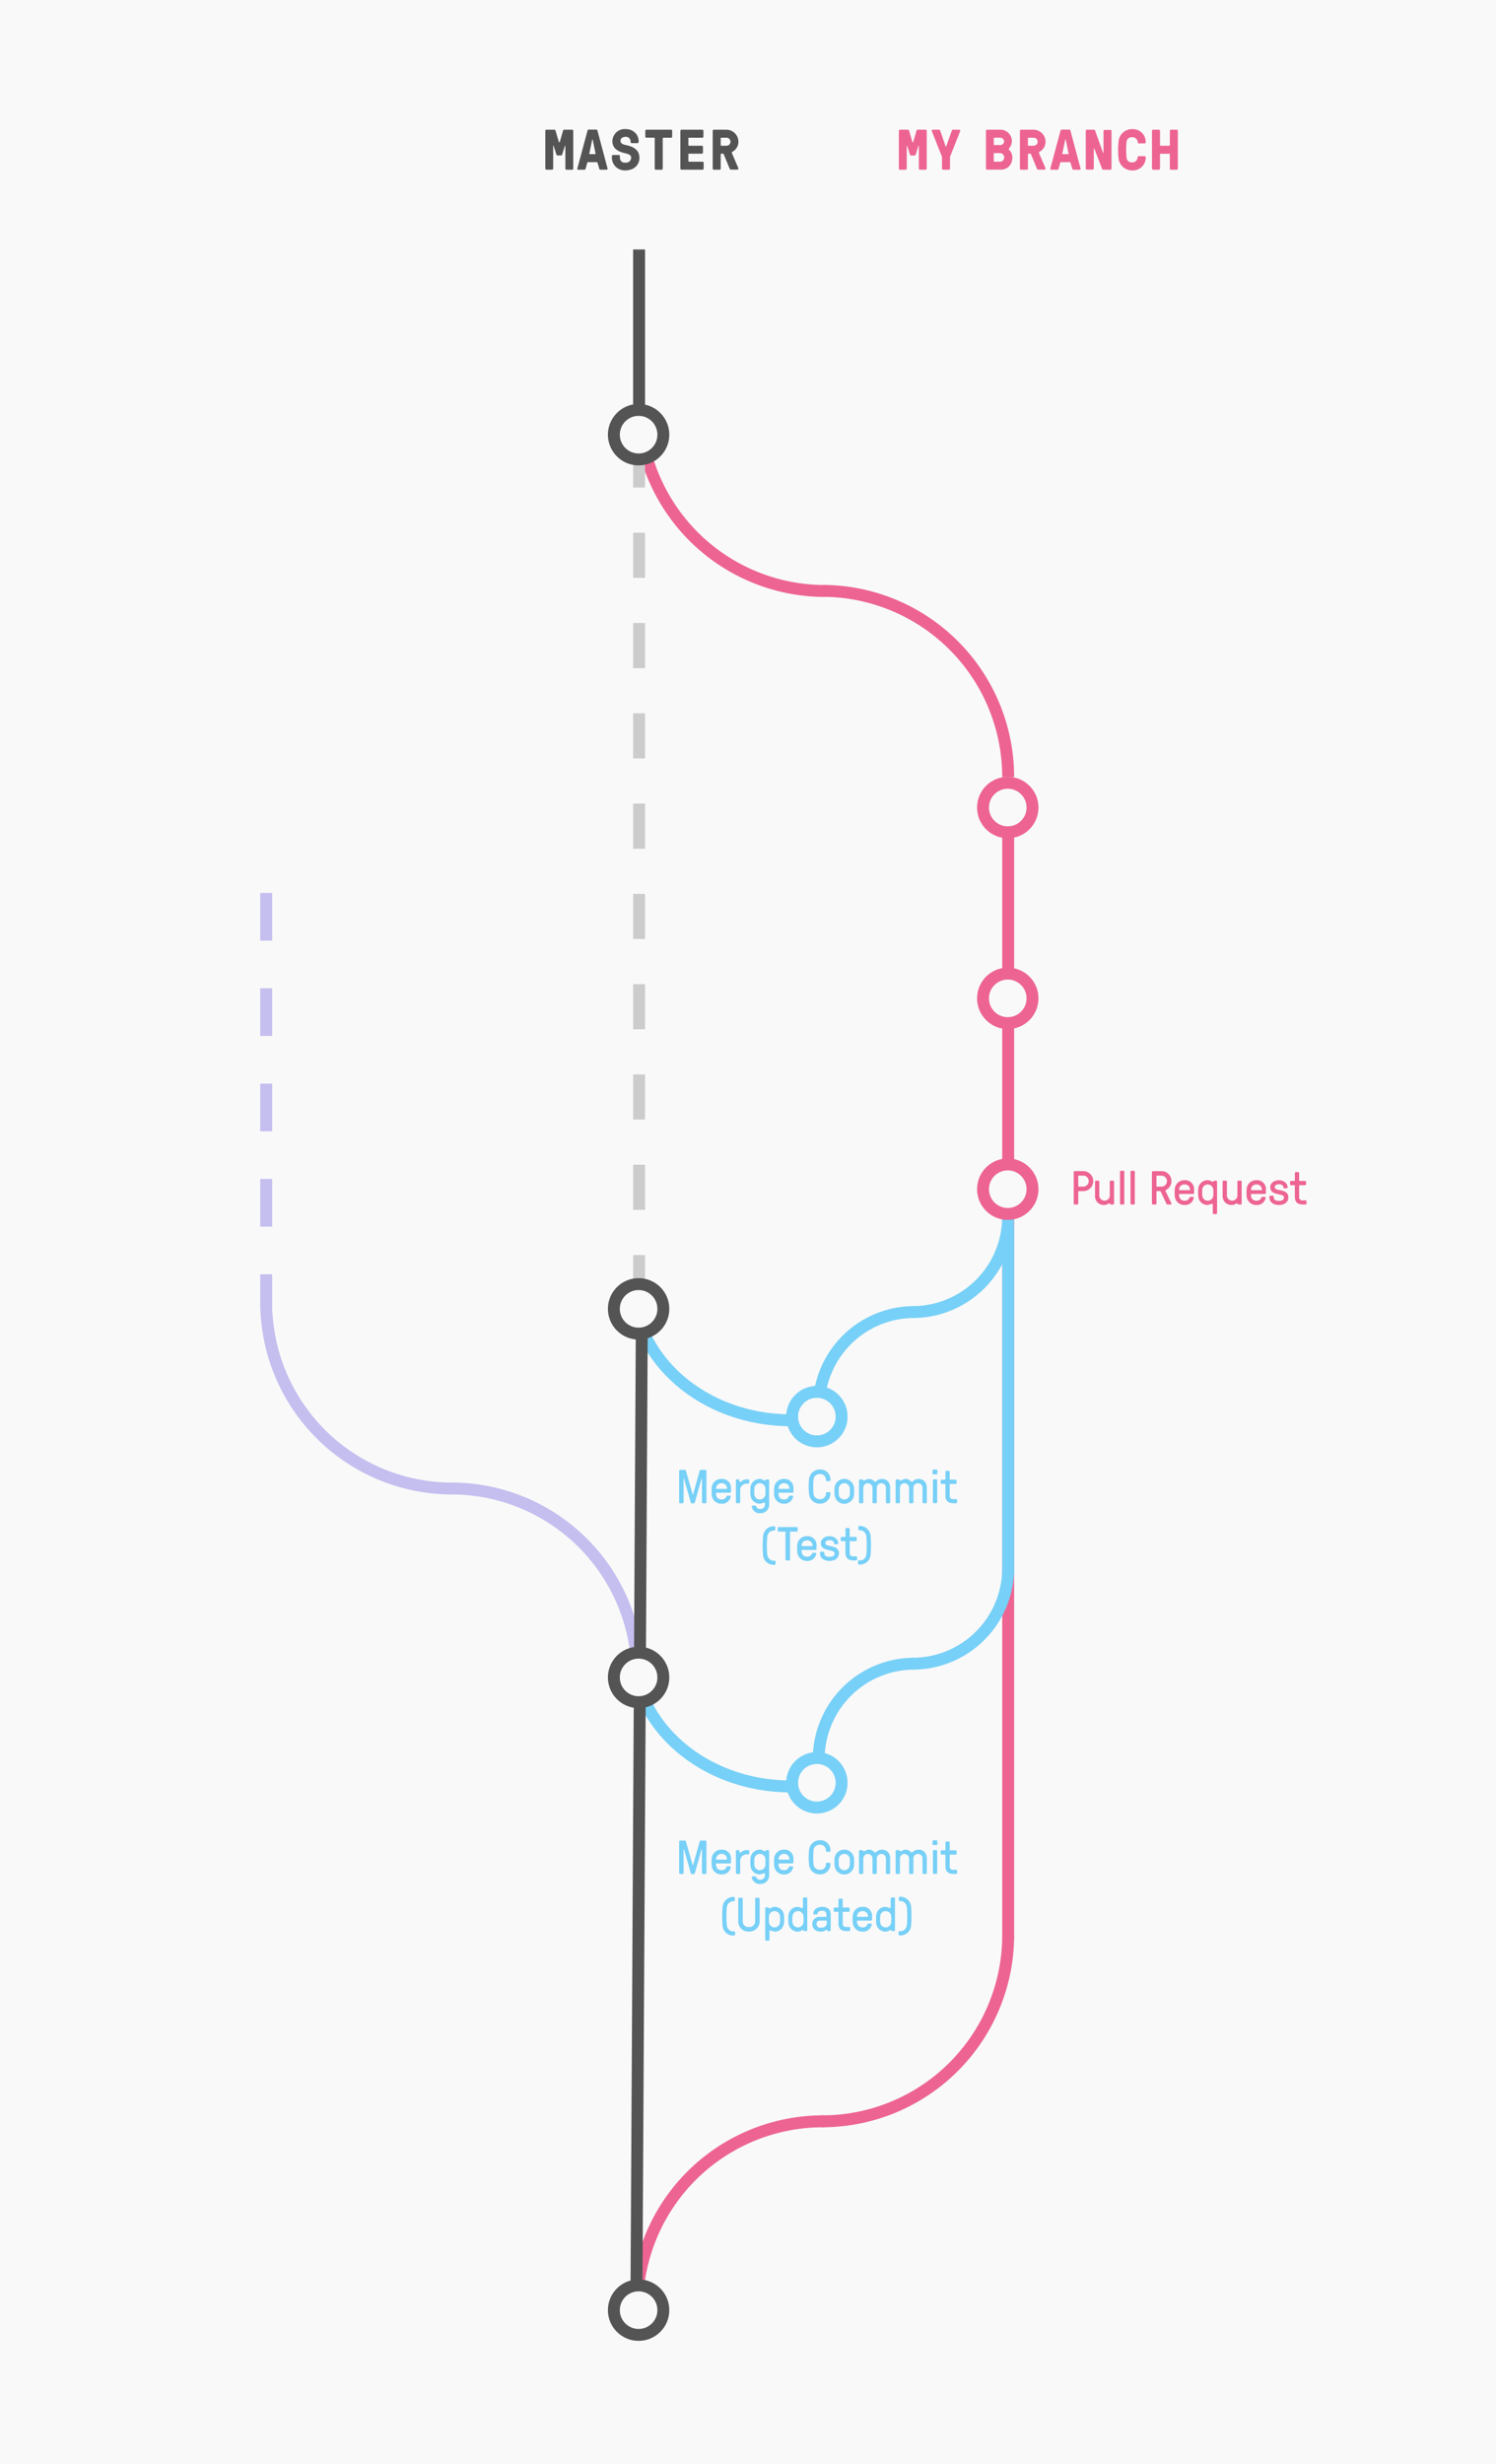 <svg id="Layer_1" data-name="Layer 1" xmlns="http://www.w3.org/2000/svg" viewBox="0 0 628.05 1033.79">
  <defs>
    <style>
      .cls-1, .cls-10, .cls-14, .cls-5 {
        fill: #f9f9f9;
      }

      .cls-2, .cls-3, .cls-4, .cls-6, .cls-7, .cls-8, .cls-9 {
        fill: none;
      }

      .cls-2, .cls-3 {
        stroke: #c4bfef;
      }

      .cls-10, .cls-14, .cls-2, .cls-3, .cls-4, .cls-5, .cls-6, .cls-7, .cls-8, .cls-9 {
        stroke-miterlimit: 10;
        stroke-width: 5px;
      }

      .cls-3 {
        stroke-dasharray: 20;
      }

      .cls-4, .cls-5 {
        stroke: #ed6492;
      }

      .cls-6, .cls-7 {
        stroke: #ccc;
      }

      .cls-7 {
        stroke-dasharray: 18.94 18.94;
      }

      .cls-14, .cls-8 {
        stroke: #77d0f7;
      }

      .cls-10, .cls-9 {
        stroke: #545454;
      }

      .cls-11 {
        fill: #545454;
      }

      .cls-12 {
        fill: #ed6492;
      }

      .cls-13 {
        fill: #77d0f7;
      }
    </style>
  </defs>
  <title>branch_diagram</title>
  <rect class="cls-1" width="628.05" height="1033.79"/>
  <g>
    <g>
      <path class="cls-2" d="M267.6,702.19A78.12,78.12,0,0,0,189,624.5"/>
      <path class="cls-2" d="M111.75,546.82a78.12,78.12,0,0,0,78.55,77.69"/>
    </g>
    <line class="cls-3" x1="111.75" y1="374.63" x2="111.75" y2="547.62"/>
  </g>
  <g>
    <path class="cls-4" d="M267.41,967.65A78.12,78.12,0,0,1,346,890"/>
    <path class="cls-4" d="M423.25,812.28A78.12,78.12,0,0,1,344.69,890"/>
  </g>
  <g>
    <path class="cls-4" d="M268.3,169.85a78.1,78.1,0,0,0,78.1,78.1"/>
    <path class="cls-4" d="M423.25,326a78.1,78.1,0,0,0-78.1-78.1"/>
  </g>
  <line class="cls-4" x1="423.25" y1="334.9" x2="423.25" y2="813.09"/>
  <circle class="cls-5" cx="423.08" cy="338.8" r="10.39"/>
  <circle class="cls-5" cx="423.08" cy="418.86" r="10.39"/>
  <g>
    <line class="cls-6" x1="268.3" y1="194.56" x2="268.3" y2="204.56"/>
    <line class="cls-7" x1="268.3" y1="223.5" x2="268.3" y2="517.09"/>
    <line class="cls-6" x1="268.3" y1="526.56" x2="268.3" y2="536.56"/>
  </g>
  <path class="cls-8" d="M265.88,538.6c0,31.64,29.59,57.28,66.09,57.28"/>
  <path class="cls-8" d="M265.88,692.23c0,31.64,29.59,57.28,66.09,57.28"/>
  <line class="cls-9" x1="268.3" y1="104.67" x2="268.3" y2="187.67"/>
  <circle class="cls-10" cx="268.1" cy="182.37" r="10.39"/>
  <g>
    <path class="cls-11" d="M234.6,59.5a0.22,0.22,0,0,0,.43,0l1.34-4.68a0.47,0.47,0,0,1,.5-0.41h3.31a0.48,0.48,0,0,1,.48.48V70.74a0.48,0.48,0,0,1-.48.48h-2.35a0.48,0.48,0,0,1-.48-0.48v-9.5c0-.12-0.14-0.14-0.19,0L236,64.81a0.49,0.49,0,0,1-.5.41h-1.42a0.49,0.49,0,0,1-.5-0.41l-1.15-3.6c0-.12-0.19-0.1-0.19,0v9.5a0.48,0.48,0,0,1-.48.48h-2.35a0.48,0.48,0,0,1-.48-0.48V54.9a0.48,0.48,0,0,1,.48-0.48h3.31a0.47,0.47,0,0,1,.5.41Z"/>
    <path class="cls-11" d="M245.83,70.86a0.46,0.46,0,0,1-.46.36h-2.52a0.42,0.42,0,0,1-.48-0.48l4.3-16a0.46,0.46,0,0,1,.46-0.36h3.22a0.46,0.46,0,0,1,.46.36l4.27,16a0.42,0.42,0,0,1-.48.48h-2.52a0.48,0.48,0,0,1-.46-0.36l-0.74-2.47a0.39,0.39,0,0,0-.36-0.36h-3.65a0.37,0.37,0,0,0-.36.36Zm1.58-6.46a0.18,0.18,0,0,0,.19.26h2.21A0.18,0.18,0,0,0,250,64.4l-1.15-5.76a0.11,0.11,0,0,0-.12-0.1h0a0.11,0.11,0,0,0-.12.1Z"/>
    <path class="cls-11" d="M262.47,64.3c-3-.67-5.38-2-5.38-5.09a5.19,5.19,0,0,1,5.5-5.06c3.22,0,5.52,2.23,5.52,5.06v0.36a0.48,0.48,0,0,1-.48.48H265.2a0.48,0.48,0,0,1-.48-0.48V59.22a1.9,1.9,0,0,0-2.14-1.8c-1.34,0-2.09.72-2.09,1.68s0.89,1.49,2.14,1.73c3.34,0.67,5.81,2.06,5.81,5.4,0,3.12-2.45,5.26-5.86,5.26a5.39,5.39,0,0,1-5.71-5.26V65.51a0.48,0.48,0,0,1,.48-0.48h2.42a0.48,0.48,0,0,1,.48.48v0.72a2,2,0,0,0,2.33,2,2.1,2.1,0,0,0,2.38-2C265,65.19,264.27,64.71,262.47,64.3Z"/>
    <path class="cls-11" d="M271.39,57.78a0.48,0.48,0,0,1-.48-0.48V54.9a0.48,0.48,0,0,1,.48-0.48h10.32a0.48,0.48,0,0,1,.48.48v2.4a0.48,0.48,0,0,1-.48.48h-3.24a0.23,0.23,0,0,0-.24.24V70.74a0.48,0.48,0,0,1-.48.48h-2.4a0.48,0.48,0,0,1-.48-0.48V58a0.23,0.23,0,0,0-.24-0.24h-3.24Z"/>
    <path class="cls-11" d="M289,60.9a0.23,0.23,0,0,0,.24.24h5.4a0.48,0.48,0,0,1,.48.48V64a0.48,0.48,0,0,1-.48.48h-5.4a0.23,0.23,0,0,0-.24.24v2.88a0.23,0.23,0,0,0,.24.24h5.69a0.48,0.48,0,0,1,.48.48v2.4a0.48,0.48,0,0,1-.48.48h-8.81a0.48,0.48,0,0,1-.48-0.48V54.9a0.48,0.48,0,0,1,.48-0.48h8.71a0.48,0.48,0,0,1,.48.48v2.4a0.48,0.48,0,0,1-.48.48H289.2A0.23,0.23,0,0,0,289,58V60.9Z"/>
    <path class="cls-11" d="M302.81,64.5a0.23,0.23,0,0,0-.24.24v6a0.48,0.48,0,0,1-.48.48h-2.4a0.48,0.48,0,0,1-.48-0.48V54.9a0.48,0.48,0,0,1,.48-0.48H305a5.07,5.07,0,0,1,5,5,4.78,4.78,0,0,1-2.5,4.25,0.51,0.51,0,0,0-.14.79l2.57,6a0.47,0.47,0,0,1-.46.72H307a0.69,0.69,0,0,1-.7-0.48l-2.45-5.93a0.46,0.46,0,0,0-.43-0.31h-0.62Zm0-6.72a0.23,0.23,0,0,0-.24.24V60.9a0.23,0.23,0,0,0,.24.24H305a1.68,1.68,0,1,0,0-3.36h-2.16Z"/>
  </g>
  <g>
    <path class="cls-12" d="M383,59.5a0.22,0.22,0,0,0,.43,0l1.34-4.68a0.47,0.47,0,0,1,.5-0.41h3.31a0.48,0.48,0,0,1,.48.48V70.74a0.48,0.48,0,0,1-.48.48h-2.35a0.48,0.48,0,0,1-.48-0.48v-9.5c0-.12-0.14-0.14-0.19,0l-1.13,3.6a0.49,0.49,0,0,1-.5.41h-1.42a0.49,0.49,0,0,1-.5-0.41l-1.15-3.6c0-.12-0.19-0.1-0.19,0v9.5a0.48,0.48,0,0,1-.48.48h-2.35a0.48,0.48,0,0,1-.48-0.48V54.9a0.48,0.48,0,0,1,.48-0.48h3.31a0.47,0.47,0,0,1,.5.41Z"/>
    <path class="cls-12" d="M399.6,54.78a0.45,0.45,0,0,1,.46-0.36h2.64a0.45,0.45,0,0,1,.38.67l-4.25,10.71v4.94a0.48,0.48,0,0,1-.48.48h-2.4a0.48,0.48,0,0,1-.48-0.48V65.79l-4.25-10.71a0.45,0.45,0,0,1,.38-0.67h2.64a0.45,0.45,0,0,1,.46.36l2.3,6.65a0.11,0.11,0,0,0,.12.1h0a0.11,0.11,0,0,0,.12-0.1Z"/>
    <path class="cls-12" d="M423.57,62.77A4.63,4.63,0,0,1,425,66c0,3.14-2,5.18-4.92,5.18H414.4a0.48,0.48,0,0,1-.48-0.48V54.9a0.48,0.48,0,0,1,.48-0.48h5.66a4.76,4.76,0,0,1,4.73,4.9,4.69,4.69,0,0,1-1.22,3A0.27,0.27,0,0,0,423.57,62.77Zm-6.12-5a0.23,0.23,0,0,0-.24.24v2.62a0.23,0.23,0,0,0,.24.24h2.5a1.61,1.61,0,0,0,1.58-1.56,1.59,1.59,0,0,0-1.58-1.54h-2.5Zm2.5,10.08a1.82,1.82,0,0,0,0-3.62h-2.5a0.23,0.23,0,0,0-.24.24v3.14a0.23,0.23,0,0,0,.24.24h2.5Z"/>
    <path class="cls-12" d="M431.78,64.5a0.23,0.23,0,0,0-.24.24v6a0.48,0.48,0,0,1-.48.48h-2.4a0.48,0.48,0,0,1-.48-0.48V54.9a0.48,0.48,0,0,1,.48-0.48h5.28a5.07,5.07,0,0,1,5,5,4.78,4.78,0,0,1-2.5,4.25,0.51,0.51,0,0,0-.14.79l2.57,6a0.47,0.47,0,0,1-.46.72H436a0.69,0.69,0,0,1-.7-0.48l-2.45-5.93a0.46,0.46,0,0,0-.43-0.31h-0.62Zm0-6.72a0.23,0.23,0,0,0-.24.24V60.9a0.23,0.23,0,0,0,.24.24h2.16a1.68,1.68,0,0,0,0-3.36h-2.16Z"/>
    <path class="cls-12" d="M444.4,70.86a0.46,0.46,0,0,1-.46.36h-2.52a0.42,0.42,0,0,1-.48-0.48l4.3-16a0.46,0.46,0,0,1,.46-0.36h3.22a0.46,0.46,0,0,1,.46.36l4.27,16a0.42,0.42,0,0,1-.48.48h-2.52a0.48,0.48,0,0,1-.46-0.36l-0.74-2.47a0.39,0.39,0,0,0-.36-0.36h-3.65a0.37,0.37,0,0,0-.36.36ZM446,64.4a0.18,0.18,0,0,0,.19.26h2.21a0.18,0.18,0,0,0,.19-0.26l-1.15-5.76a0.11,0.11,0,0,0-.12-0.1h0a0.11,0.11,0,0,0-.12.1Z"/>
    <path class="cls-12" d="M466.63,70.74a0.48,0.48,0,0,1-.48.48h-2.83a0.62,0.62,0,0,1-.65-0.41l-3.26-8.42c0-.14-0.22-0.1-0.22,0v8.3a0.48,0.48,0,0,1-.48.48h-2.4a0.48,0.48,0,0,1-.48-0.48V54.9a0.48,0.48,0,0,1,.48-0.48h2.86a0.59,0.59,0,0,1,.6.43L463.05,64c0,0.14.22,0.1,0.22,0v-9a0.48,0.48,0,0,1,.48-0.48h2.4a0.48,0.48,0,0,1,.48.48V70.74Z"/>
    <path class="cls-12" d="M477.6,66a0.5,0.5,0,0,1,.48-0.48h2.4A0.48,0.48,0,0,1,481,66a5.4,5.4,0,0,1-5.71,5.5,5.67,5.67,0,0,1-5.71-5.3,31.49,31.49,0,0,1,0-6.72,5.67,5.67,0,0,1,5.71-5.3,5.4,5.4,0,0,1,5.71,5.5,0.48,0.48,0,0,1-.48.48h-2.4a0.5,0.5,0,0,1-.48-0.48,2.21,2.21,0,0,0-2.35-2.11,2.12,2.12,0,0,0-2.33,1.92,31.49,31.49,0,0,0,0,6.72,2.12,2.12,0,0,0,2.33,1.92A2.21,2.21,0,0,0,477.6,66Z"/>
    <path class="cls-12" d="M487,60.9a0.23,0.23,0,0,0,.24.24h3.65a0.23,0.23,0,0,0,.24-0.24v-6a0.48,0.48,0,0,1,.48-0.48H494a0.48,0.48,0,0,1,.48.48V70.74a0.48,0.48,0,0,1-.48.48h-2.4a0.48,0.48,0,0,1-.48-0.48v-6a0.23,0.23,0,0,0-.24-0.24h-3.65a0.23,0.23,0,0,0-.24.24v6a0.6,0.6,0,0,1-.6.48h-2.28a0.48,0.48,0,0,1-.48-0.48V54.9a0.48,0.48,0,0,1,.48-0.48h2.4a0.48,0.48,0,0,1,.48.48v6Z"/>
  </g>
  <g>
    <path class="cls-12" d="M454.77,491.34a4.2,4.2,0,0,1,0,8.4h-1.9a0.19,0.19,0,0,0-.2.2v5a0.4,0.4,0,0,1-.4.4h-1.1a0.4,0.4,0,0,1-.4-0.4v-13.2a0.4,0.4,0,0,1,.4-0.4h3.6Zm-1.9,1.9a0.19,0.19,0,0,0-.2.2v4.2a0.19,0.19,0,0,0,.2.2h1.9a2.3,2.3,0,0,0,0-4.6h-1.9Z"/>
    <path class="cls-12" d="M459.71,495.75a0.4,0.4,0,0,1,.4-0.4h1a0.4,0.4,0,0,1,.4.4v6a2.22,2.22,0,0,0,4.4.1v-6.1a0.4,0.4,0,0,1,.4-0.4h1a0.4,0.4,0,0,1,.4.4v9.2a0.4,0.4,0,0,1-.4.4h-0.88a0.38,0.38,0,0,1-.28-0.14,0.76,0.76,0,0,0-.5-0.32c-0.58,0-.66.66-2.14,0.66a3.64,3.64,0,0,1-3.8-3.8v-6Z"/>
    <path class="cls-12" d="M472,504.95a0.4,0.4,0,0,1-.4.4h-1a0.4,0.4,0,0,1-.4-0.4V491.6a0.4,0.4,0,0,1,.4-0.4h1a0.4,0.4,0,0,1,.4.4v13.34Z"/>
    <path class="cls-12" d="M476.41,504.95a0.4,0.4,0,0,1-.4.4h-1a0.4,0.4,0,0,1-.4-0.4V491.6a0.4,0.4,0,0,1,.4-0.4h1a0.4,0.4,0,0,1,.4.4v13.34Z"/>
    <path class="cls-12" d="M485.71,499.75a0.19,0.19,0,0,0-.2.2v5a0.4,0.4,0,0,1-.4.4H484a0.4,0.4,0,0,1-.4-0.4v-13.2a0.4,0.4,0,0,1,.4-0.4h3.6a4.17,4.17,0,0,1,2.12,7.78c-0.38.22-.52,0.4-0.34,0.76l2.36,4.86a0.39,0.39,0,0,1-.38.6h-1.12a0.59,0.59,0,0,1-.58-0.4l-2.36-5a0.39,0.39,0,0,0-.38-0.24h-1.22Zm0-6.5a0.19,0.19,0,0,0-.2.2v4.2a0.19,0.19,0,0,0,.2.2h1.9a2.3,2.3,0,1,0,0-4.6h-1.9Z"/>
    <path class="cls-12" d="M495.19,500.93a0.19,0.19,0,0,0-.2.2c0,1.82.94,2.62,2.32,2.62a2,2,0,0,0,2.06-1.26,0.45,0.45,0,0,1,.46-0.34h1a0.32,0.32,0,0,1,.34.4,3.67,3.67,0,0,1-3.88,3,4,4,0,0,1-4.1-3.8,21.62,21.62,0,0,1,0-2.8,4,4,0,0,1,4.1-3.8,3.72,3.72,0,0,1,4,4v1.38a0.4,0.4,0,0,1-.4.4h-5.72Zm-0.16-1.8a0.19,0.19,0,0,0,.2.2h4.16a0.19,0.19,0,0,0,.2-0.2,2.12,2.12,0,0,0-2.26-2.18A2.17,2.17,0,0,0,495,499.13Z"/>
    <path class="cls-12" d="M509.09,495.81a0.76,0.76,0,0,0,.5-0.32,0.38,0.38,0,0,1,.28-0.14h0.68a0.4,0.4,0,0,1,.4.4v13.2a0.4,0.4,0,0,1-.4.4h-1a0.4,0.4,0,0,1-.4-0.4v-3.4c0-.38-0.14-0.5-0.44-0.5a8.84,8.84,0,0,1-1.86.5,3.91,3.91,0,0,1-3.8-3.8,21.62,21.62,0,0,1,0-2.8,3.9,3.9,0,0,1,3.8-3.8C508.33,495.15,508.51,495.81,509.09,495.81Zm0.26,3.14a2.32,2.32,0,0,0-4.6,0,21.62,21.62,0,0,0,0,2.8,2.32,2.32,0,0,0,4.6,0A21.62,21.62,0,0,0,509.35,498.95Z"/>
    <path class="cls-12" d="M513.28,495.75a0.4,0.4,0,0,1,.4-0.4h1a0.4,0.4,0,0,1,.4.4v6a2.22,2.22,0,0,0,4.4.1v-6.1a0.4,0.4,0,0,1,.4-0.4h1a0.4,0.4,0,0,1,.4.4v9.2a0.4,0.4,0,0,1-.4.4H520a0.38,0.38,0,0,1-.28-0.14,0.76,0.76,0,0,0-.5-0.32c-0.58,0-.66.66-2.14,0.66a3.65,3.65,0,0,1-3.8-3.8v-6Z"/>
    <path class="cls-12" d="M525.36,500.93a0.19,0.19,0,0,0-.2.2c0,1.82.94,2.62,2.32,2.62a2,2,0,0,0,2.06-1.26,0.45,0.45,0,0,1,.46-0.34h1a0.32,0.32,0,0,1,.34.4,3.67,3.67,0,0,1-3.88,3,4,4,0,0,1-4.1-3.8,21.62,21.62,0,0,1,0-2.8,4,4,0,0,1,4.1-3.8,3.72,3.72,0,0,1,4,4v1.38a0.4,0.4,0,0,1-.4.4h-5.72Zm-0.16-1.8a0.19,0.19,0,0,0,.2.2h4.16a0.19,0.19,0,0,0,.2-0.2,2.12,2.12,0,0,0-2.26-2.18A2.17,2.17,0,0,0,525.21,499.13Z"/>
    <path class="cls-12" d="M540.19,498.55h-1a0.4,0.4,0,0,1-.4-0.4c0-.7-0.54-1.3-1.86-1.3s-1.76.62-1.76,1.2c0,0.78.78,1,1.76,1.22,1.68,0.3,3.94.64,3.94,3.08,0,2.14-1.86,3.2-3.94,3.2s-4-1-4-3.2v-0.26a0.4,0.4,0,0,1,.4-0.4h1a0.4,0.4,0,0,1,.4.4v0.26c0,1.2,1.24,1.48,2.16,1.48,1.08,0,2.14-.28,2.14-1.48,0-.82-1-1-2.14-1.28-1.64-.34-3.62-0.76-3.62-3,0-1.8,1.8-2.9,3.62-2.9s3.66,1.1,3.66,3A0.4,0.4,0,0,1,540.19,498.55Z"/>
    <path class="cls-12" d="M547.91,495.45a0.4,0.4,0,0,1,.4.4v1a0.4,0.4,0,0,1-.4.4h-2.3a0.19,0.19,0,0,0-.2.2v4.7a1.33,1.33,0,0,0,1.6,1.46h1.1a0.4,0.4,0,0,1,.4.4v0.94a0.4,0.4,0,0,1-.4.4H547c-2.08,0-3.4-.9-3.4-3.2v-4.7a0.19,0.19,0,0,0-.2-0.2H542a0.4,0.4,0,0,1-.4-0.4v-1a0.4,0.4,0,0,1,.4-0.4h1.4a0.19,0.19,0,0,0,.2-0.2v-3.1a0.4,0.4,0,0,1,.4-0.4h1a0.4,0.4,0,0,1,.4.4v3.1a0.19,0.19,0,0,0,.2.2h2.3Z"/>
  </g>
  <g>
    <path class="cls-13" d="M290.79,626.91a0.1,0.1,0,0,0,.2,0l2.76-9.88a0.39,0.39,0,0,1,.42-0.34h2a0.4,0.4,0,0,1,.4.4v13.2a0.4,0.4,0,0,1-.4.4h-1.06a0.4,0.4,0,0,1-.4-0.4v-10a0.08,0.08,0,0,0-.16,0l-2.86,10.1a0.41,0.41,0,0,1-.42.34h-0.84a0.41,0.41,0,0,1-.42-0.34l-2.86-10.1a0.08,0.08,0,0,0-.16,0v10a0.4,0.4,0,0,1-.4.4h-1.06a0.4,0.4,0,0,1-.4-0.4v-13.2a0.4,0.4,0,0,1,.4-0.4h2a0.39,0.39,0,0,1,.42.34Z"/>
    <path class="cls-13" d="M300.79,626.27a0.19,0.19,0,0,0-.2.2c0,1.82.94,2.62,2.32,2.62a2,2,0,0,0,2.06-1.26,0.45,0.45,0,0,1,.46-0.34h1a0.32,0.32,0,0,1,.34.4,3.67,3.67,0,0,1-3.88,3,4,4,0,0,1-4.1-3.8,21.79,21.79,0,0,1,0-2.8,4,4,0,0,1,4.1-3.8,3.72,3.72,0,0,1,4,4v1.38a0.4,0.4,0,0,1-.4.4h-5.72Zm-0.16-1.8a0.19,0.19,0,0,0,.2.2H305a0.19,0.19,0,0,0,.2-0.2,2.12,2.12,0,0,0-2.26-2.18A2.17,2.17,0,0,0,300.63,624.47Z"/>
    <path class="cls-13" d="M313.75,622.47a2.75,2.75,0,0,0-3,3v4.8a0.4,0.4,0,0,1-.4.4h-1a0.4,0.4,0,0,1-.4-0.4v-9.2a0.4,0.4,0,0,1,.4-0.4H310a0.4,0.4,0,0,1,.4.4c0.06,0.26.06,0.7,0.36,0.7,0.48,0,.82-1.1,3-1.1h0.4a0.4,0.4,0,0,1,.4.4v1a0.4,0.4,0,0,1-.4.4h-0.4Z"/>
    <path class="cls-13" d="M321.05,621.15a0.76,0.76,0,0,0,.5-0.32,0.38,0.38,0,0,1,.28-0.14h0.68a0.4,0.4,0,0,1,.4.4v10.2a3.6,3.6,0,0,1-3.66,3.6,3.39,3.39,0,0,1-3.64-2.74,0.34,0.34,0,0,1,.36-0.46h1a0.44,0.44,0,0,1,.52.4,1.65,1.65,0,0,0,1.8,1,1.79,1.79,0,0,0,1.86-1.8v-0.44c0-.38-0.16-0.48-0.44-0.46a7.75,7.75,0,0,1-1.86.5,3.91,3.91,0,0,1-3.8-3.8,21.79,21.79,0,0,1,0-2.8,3.91,3.91,0,0,1,3.8-3.8C320.29,620.49,320.47,621.15,321.05,621.15Zm0.26,3.14a2.32,2.32,0,0,0-4.6,0,21.79,21.79,0,0,0,0,2.8,2.32,2.32,0,0,0,4.6,0A21.79,21.79,0,0,0,321.31,624.29Z"/>
    <path class="cls-13" d="M327,626.27a0.19,0.19,0,0,0-.2.2c0,1.82.94,2.62,2.32,2.62a2,2,0,0,0,2.06-1.26,0.45,0.45,0,0,1,.46-0.34h1a0.32,0.32,0,0,1,.34.4,3.67,3.67,0,0,1-3.88,3,4,4,0,0,1-4.1-3.8,21.79,21.79,0,0,1,0-2.8,4,4,0,0,1,4.1-3.8,3.72,3.72,0,0,1,4,4v1.38a0.4,0.4,0,0,1-.4.4H327Zm-0.16-1.8a0.19,0.19,0,0,0,.2.2h4.16a0.19,0.19,0,0,0,.2-0.2,2.12,2.12,0,0,0-2.26-2.18A2.17,2.17,0,0,0,326.87,624.47Z"/>
    <path class="cls-13" d="M348.65,626.69a4.29,4.29,0,0,1-4.5,4.16,4.41,4.41,0,0,1-4.5-4.16,30.13,30.13,0,0,1,0-6,4.49,4.49,0,0,1,4.5-4.16,4.2,4.2,0,0,1,4.5,4.16V621a0.4,0.4,0,0,1-.4.4h-1.1a0.4,0.4,0,0,1-.4-0.4v-0.28a2.4,2.4,0,0,0-2.6-2.26,2.5,2.5,0,0,0-2.6,2.26,30.13,30.13,0,0,0,0,6,2.54,2.54,0,0,0,2.6,2.26,2.37,2.37,0,0,0,2.6-2.26v-0.28a0.4,0.4,0,0,1,.4-0.4h1.1a0.4,0.4,0,0,1,.4.4v0.28Z"/>
    <path class="cls-13" d="M350.35,624.29a4.11,4.11,0,0,1,8.2,0,21.79,21.79,0,0,1,0,2.8,4.11,4.11,0,0,1-8.2,0A21.79,21.79,0,0,1,350.35,624.29Zm1.8,2.8a2.32,2.32,0,0,0,4.6,0,21.79,21.79,0,0,0,0-2.8,2.32,2.32,0,0,0-4.6,0A21.79,21.79,0,0,0,352.15,627.09Z"/>
    <path class="cls-13" d="M371.93,624.29a1.92,1.92,0,0,0-1.94-2,1.87,1.87,0,0,0-1.9,1.9v6.1a0.4,0.4,0,0,1-.4.4h-1a0.4,0.4,0,0,1-.4-0.4v-6a2,2,0,0,0-1.92-2,1.91,1.91,0,0,0-1.94,1.9v6.1a0.4,0.4,0,0,1-.4.4h-1a0.4,0.4,0,0,1-.4-0.4v-9.2a0.4,0.4,0,0,1,.4-0.4h0.88a0.38,0.38,0,0,1,.28.14,0.68,0.68,0,0,0,.5.32c0.62,0,1-.66,2.18-0.66a3.32,3.32,0,0,1,2.18,1,0.51,0.51,0,0,0,.78,0,3.55,3.55,0,0,1,2.34-1c2.3,0,3.54,1.58,3.54,3.8v6a0.4,0.4,0,0,1-.4.4h-1a0.4,0.4,0,0,1-.4-0.4v-6Z"/>
    <path class="cls-13" d="M387.31,624.29a1.92,1.92,0,0,0-1.94-2,1.87,1.87,0,0,0-1.9,1.9v6.1a0.4,0.4,0,0,1-.4.4h-1a0.4,0.4,0,0,1-.4-0.4v-6a2,2,0,0,0-1.92-2,1.91,1.91,0,0,0-1.94,1.9v6.1a0.4,0.4,0,0,1-.4.4h-1a0.4,0.4,0,0,1-.4-0.4v-9.2a0.4,0.4,0,0,1,.4-0.4h0.88a0.38,0.38,0,0,1,.28.14,0.68,0.68,0,0,0,.5.32c0.62,0,1-.66,2.18-0.66a3.32,3.32,0,0,1,2.18,1,0.51,0.51,0,0,0,.78,0,3.55,3.55,0,0,1,2.34-1c2.3,0,3.54,1.58,3.54,3.8v6a0.4,0.4,0,0,1-.4.4h-1a0.4,0.4,0,0,1-.4-0.4v-6Z"/>
    <path class="cls-13" d="M393.51,618.25a0.32,0.32,0,0,1-.32.32h-1.36a0.32,0.32,0,0,1-.32-0.32v-1.38a0.33,0.33,0,0,1,.32-0.32h1.36a0.33,0.33,0,0,1,.32.32v1.38Zm-0.06,12a0.4,0.4,0,0,1-.4.4h-1a0.4,0.4,0,0,1-.4-0.4v-9.2a0.4,0.4,0,0,1,.4-0.4h1a0.4,0.4,0,0,1,.4.4v9.2Z"/>
    <path class="cls-13" d="M401.21,620.79a0.4,0.4,0,0,1,.4.4v1a0.4,0.4,0,0,1-.4.4h-2.3a0.19,0.19,0,0,0-.2.2v4.7a1.33,1.33,0,0,0,1.6,1.46h1.1a0.4,0.4,0,0,1,.4.4v0.94a0.4,0.4,0,0,1-.4.4h-1.1c-2.08,0-3.4-.9-3.4-3.2v-4.7a0.19,0.19,0,0,0-.2-0.2h-1.4a0.4,0.4,0,0,1-.4-0.4v-1a0.4,0.4,0,0,1,.4-0.4h1.4a0.19,0.19,0,0,0,.2-0.2v-3.1a0.4,0.4,0,0,1,.4-0.4h1a0.4,0.4,0,0,1,.4.4v3.1a0.19,0.19,0,0,0,.2.2h2.3Z"/>
    <path class="cls-13" d="M325.2,654.73a0.4,0.4,0,0,1,.4.4v1a0.4,0.4,0,0,1-.4.4h-0.36a4.44,4.44,0,0,1-4.5-4.2,50.75,50.75,0,0,1,0-7.8,4.53,4.53,0,0,1,4.5-4.2h0.24a0.4,0.4,0,0,1,.4.4v1a0.4,0.4,0,0,1-.4.4h-0.24a2.79,2.79,0,0,0-2.7,2.44,39.15,39.15,0,0,0,0,7.8,2.8,2.8,0,0,0,2.7,2.44h0.36Z"/>
    <path class="cls-13" d="M331.66,642.79v11.5a0.4,0.4,0,0,1-.4.4h-1.1a0.4,0.4,0,0,1-.4-0.4v-11.5a0.19,0.19,0,0,0-.2-0.2H326.9a0.4,0.4,0,0,1-.4-0.4v-1.1a0.4,0.4,0,0,1,.4-0.4h7.6a0.4,0.4,0,0,1,.4.4v1.1a0.4,0.4,0,0,1-.4.4h-2.64A0.19,0.19,0,0,0,331.66,642.79Z"/>
    <path class="cls-13" d="M336.7,650.27a0.19,0.19,0,0,0-.2.2c0,1.82.94,2.62,2.32,2.62a2,2,0,0,0,2.06-1.26,0.45,0.45,0,0,1,.46-0.34h1a0.32,0.32,0,0,1,.34.4,3.67,3.67,0,0,1-3.88,3,4,4,0,0,1-4.1-3.8,21.79,21.79,0,0,1,0-2.8,4,4,0,0,1,4.1-3.8,3.72,3.72,0,0,1,4,4v1.38a0.4,0.4,0,0,1-.4.4H336.7Zm-0.16-1.8a0.19,0.19,0,0,0,.2.2h4.16a0.19,0.19,0,0,0,.2-0.2,2.12,2.12,0,0,0-2.26-2.18A2.17,2.17,0,0,0,336.54,648.47Z"/>
    <path class="cls-13" d="M351.52,647.89h-1a0.4,0.4,0,0,1-.4-0.4c0-.7-0.54-1.3-1.86-1.3s-1.76.62-1.76,1.2c0,0.78.78,1,1.76,1.22,1.68,0.3,3.94.64,3.94,3.08,0,2.14-1.86,3.2-3.94,3.2s-4-1-4-3.2v-0.26a0.4,0.4,0,0,1,.4-0.4h1a0.4,0.4,0,0,1,.4.4v0.26c0,1.2,1.24,1.48,2.16,1.48,1.08,0,2.14-.28,2.14-1.48,0-.82-1-1-2.14-1.28-1.64-.34-3.62-0.76-3.62-3,0-1.8,1.8-2.9,3.62-2.9s3.66,1.1,3.66,3A0.4,0.4,0,0,1,351.52,647.89Z"/>
    <path class="cls-13" d="M359.24,644.79a0.4,0.4,0,0,1,.4.4v1a0.4,0.4,0,0,1-.4.4h-2.3a0.19,0.19,0,0,0-.2.2v4.7a1.33,1.33,0,0,0,1.6,1.46h1.1a0.4,0.4,0,0,1,.4.4v0.94a0.4,0.4,0,0,1-.4.4h-1.1c-2.08,0-3.4-.9-3.4-3.2v-4.7a0.19,0.19,0,0,0-.2-0.2h-1.4a0.4,0.4,0,0,1-.4-0.4v-1a0.4,0.4,0,0,1,.4-0.4h1.4a0.19,0.19,0,0,0,.2-0.2v-3.1a0.4,0.4,0,0,1,.4-0.4h1a0.4,0.4,0,0,1,.4.4v3.1a0.19,0.19,0,0,0,.2.2h2.3Z"/>
    <path class="cls-13" d="M361,654.73a2.8,2.8,0,0,0,2.7-2.44,39.08,39.08,0,0,0,0-7.8A2.79,2.79,0,0,0,361,642h-0.24a0.4,0.4,0,0,1-.4-0.4v-1a0.4,0.4,0,0,1,.4-0.4H361a4.53,4.53,0,0,1,4.5,4.2,50.75,50.75,0,0,1,0,7.8,4.44,4.44,0,0,1-4.5,4.2h-0.36a0.4,0.4,0,0,1-.4-0.4v-1a0.4,0.4,0,0,1,.4-0.4H361Z"/>
  </g>
  <g>
    <path class="cls-13" d="M290.79,782.44a0.1,0.1,0,0,0,.2,0l2.76-9.88a0.39,0.39,0,0,1,.42-0.34h2a0.4,0.4,0,0,1,.4.4v13.2a0.4,0.4,0,0,1-.4.4h-1.06a0.4,0.4,0,0,1-.4-0.4v-10a0.08,0.08,0,0,0-.16,0l-2.86,10.1a0.41,0.41,0,0,1-.42.34h-0.84a0.41,0.41,0,0,1-.42-0.34l-2.86-10.1a0.08,0.08,0,0,0-.16,0v10a0.4,0.4,0,0,1-.4.4h-1.06a0.4,0.4,0,0,1-.4-0.4v-13.2a0.4,0.4,0,0,1,.4-0.4h2a0.39,0.39,0,0,1,.42.34Z"/>
    <path class="cls-13" d="M300.79,781.8a0.19,0.19,0,0,0-.2.2c0,1.82.94,2.62,2.32,2.62a2,2,0,0,0,2.06-1.26,0.45,0.45,0,0,1,.46-0.34h1a0.32,0.32,0,0,1,.34.4,3.67,3.67,0,0,1-3.88,3,4,4,0,0,1-4.1-3.8,21.79,21.79,0,0,1,0-2.8,4,4,0,0,1,4.1-3.8,3.72,3.72,0,0,1,4,4v1.38a0.4,0.4,0,0,1-.4.4h-5.72Zm-0.16-1.8a0.19,0.19,0,0,0,.2.2H305a0.19,0.19,0,0,0,.2-0.2,2.12,2.12,0,0,0-2.26-2.18A2.17,2.17,0,0,0,300.63,780Z"/>
    <path class="cls-13" d="M313.75,778a2.75,2.75,0,0,0-3,3v4.8a0.4,0.4,0,0,1-.4.4h-1a0.4,0.4,0,0,1-.4-0.4v-9.2a0.4,0.4,0,0,1,.4-0.4H310a0.4,0.4,0,0,1,.4.4c0.06,0.26.06,0.7,0.36,0.7,0.48,0,.82-1.1,3-1.1h0.4a0.4,0.4,0,0,1,.4.4v1a0.4,0.4,0,0,1-.4.4h-0.4Z"/>
    <path class="cls-13" d="M321.05,776.68a0.76,0.76,0,0,0,.5-0.32,0.38,0.38,0,0,1,.28-0.14h0.68a0.4,0.4,0,0,1,.4.4v10.2a3.6,3.6,0,0,1-3.66,3.6,3.39,3.39,0,0,1-3.64-2.74,0.34,0.34,0,0,1,.36-0.46h1a0.44,0.44,0,0,1,.52.4,1.65,1.65,0,0,0,1.8,1,1.79,1.79,0,0,0,1.86-1.8v-0.44c0-.38-0.16-0.48-0.44-0.46a7.75,7.75,0,0,1-1.86.5,3.91,3.91,0,0,1-3.8-3.8,21.79,21.79,0,0,1,0-2.8,3.91,3.91,0,0,1,3.8-3.8C320.29,776,320.47,776.68,321.05,776.68Zm0.26,3.14a2.32,2.32,0,0,0-4.6,0,21.79,21.79,0,0,0,0,2.8,2.32,2.32,0,0,0,4.6,0A21.79,21.79,0,0,0,321.31,779.82Z"/>
    <path class="cls-13" d="M327,781.8a0.19,0.19,0,0,0-.2.2c0,1.82.94,2.62,2.32,2.62a2,2,0,0,0,2.06-1.26,0.45,0.45,0,0,1,.46-0.34h1a0.32,0.32,0,0,1,.34.4,3.67,3.67,0,0,1-3.88,3,4,4,0,0,1-4.1-3.8,21.79,21.79,0,0,1,0-2.8,4,4,0,0,1,4.1-3.8,3.72,3.72,0,0,1,4,4v1.38a0.4,0.4,0,0,1-.4.4H327Zm-0.16-1.8a0.19,0.19,0,0,0,.2.2h4.16a0.19,0.19,0,0,0,.2-0.2,2.12,2.12,0,0,0-2.26-2.18A2.17,2.17,0,0,0,326.87,780Z"/>
    <path class="cls-13" d="M348.65,782.22a4.29,4.29,0,0,1-4.5,4.16,4.41,4.41,0,0,1-4.5-4.16,30.13,30.13,0,0,1,0-6,4.49,4.49,0,0,1,4.5-4.16,4.2,4.2,0,0,1,4.5,4.16v0.28a0.4,0.4,0,0,1-.4.4h-1.1a0.4,0.4,0,0,1-.4-0.4v-0.28a2.4,2.4,0,0,0-2.6-2.26,2.5,2.5,0,0,0-2.6,2.26,30.13,30.13,0,0,0,0,6,2.54,2.54,0,0,0,2.6,2.26,2.37,2.37,0,0,0,2.6-2.26v-0.28a0.4,0.4,0,0,1,.4-0.4h1.1a0.4,0.4,0,0,1,.4.4v0.28Z"/>
    <path class="cls-13" d="M350.35,779.82a4.11,4.11,0,0,1,8.2,0,21.79,21.79,0,0,1,0,2.8,4.11,4.11,0,0,1-8.2,0A21.79,21.79,0,0,1,350.35,779.82Zm1.8,2.8a2.32,2.32,0,0,0,4.6,0,22,22,0,0,0,0-2.8,2.32,2.32,0,0,0-4.6,0A21.79,21.79,0,0,0,352.15,782.62Z"/>
    <path class="cls-13" d="M371.93,779.82a1.92,1.92,0,0,0-1.94-2,1.87,1.87,0,0,0-1.9,1.9v6.1a0.4,0.4,0,0,1-.4.4h-1a0.4,0.4,0,0,1-.4-0.4v-6a2,2,0,0,0-1.92-2,1.91,1.91,0,0,0-1.94,1.9v6.1a0.4,0.4,0,0,1-.4.4h-1a0.4,0.4,0,0,1-.4-0.4v-9.2a0.4,0.4,0,0,1,.4-0.4h0.88a0.38,0.38,0,0,1,.28.14,0.68,0.68,0,0,0,.5.32c0.62,0,1-.66,2.18-0.66a3.32,3.32,0,0,1,2.18,1,0.51,0.51,0,0,0,.78,0,3.55,3.55,0,0,1,2.34-1c2.3,0,3.54,1.58,3.54,3.8v6a0.4,0.4,0,0,1-.4.4h-1a0.4,0.4,0,0,1-.4-0.4v-6Z"/>
    <path class="cls-13" d="M387.31,779.82a1.92,1.92,0,0,0-1.94-2,1.87,1.87,0,0,0-1.9,1.9v6.1a0.4,0.4,0,0,1-.4.4h-1a0.4,0.4,0,0,1-.4-0.4v-6a2,2,0,0,0-1.92-2,1.91,1.91,0,0,0-1.94,1.9v6.1a0.4,0.4,0,0,1-.4.4h-1a0.4,0.4,0,0,1-.4-0.4v-9.2a0.4,0.4,0,0,1,.4-0.4h0.88a0.38,0.38,0,0,1,.28.14,0.68,0.68,0,0,0,.5.32c0.62,0,1-.66,2.18-0.66a3.32,3.32,0,0,1,2.18,1,0.51,0.51,0,0,0,.78,0,3.55,3.55,0,0,1,2.34-1c2.3,0,3.54,1.58,3.54,3.8v6a0.4,0.4,0,0,1-.4.4h-1a0.4,0.4,0,0,1-.4-0.4v-6Z"/>
    <path class="cls-13" d="M393.51,773.78a0.32,0.32,0,0,1-.32.32h-1.36a0.32,0.32,0,0,1-.32-0.32V772.4a0.33,0.33,0,0,1,.32-0.32h1.36a0.33,0.33,0,0,1,.32.32v1.38Zm-0.06,12a0.4,0.4,0,0,1-.4.4h-1a0.4,0.4,0,0,1-.4-0.4v-9.2a0.4,0.4,0,0,1,.4-0.4h1a0.4,0.4,0,0,1,.4.4v9.2Z"/>
    <path class="cls-13" d="M401.21,776.32a0.4,0.4,0,0,1,.4.4v1a0.4,0.4,0,0,1-.4.4h-2.3a0.19,0.19,0,0,0-.2.2V783a1.33,1.33,0,0,0,1.6,1.46h1.1a0.4,0.4,0,0,1,.4.4v0.94a0.4,0.4,0,0,1-.4.4h-1.1c-2.08,0-3.4-.9-3.4-3.2v-4.7a0.19,0.19,0,0,0-.2-0.2h-1.4a0.4,0.4,0,0,1-.4-0.4v-1a0.4,0.4,0,0,1,.4-0.4h1.4a0.19,0.19,0,0,0,.2-0.2V773a0.4,0.4,0,0,1,.4-0.4h1a0.4,0.4,0,0,1,.4.4v3.1a0.19,0.19,0,0,0,.2.2h2.3Z"/>
    <path class="cls-13" d="M308.21,810.26a0.4,0.4,0,0,1,.4.4v1a0.4,0.4,0,0,1-.4.4h-0.36a4.44,4.44,0,0,1-4.5-4.2,50.75,50.75,0,0,1,0-7.8,4.53,4.53,0,0,1,4.5-4.2h0.24a0.4,0.4,0,0,1,.4.4v1a0.4,0.4,0,0,1-.4.4h-0.24a2.79,2.79,0,0,0-2.7,2.44,39.15,39.15,0,0,0,0,7.8,2.8,2.8,0,0,0,2.7,2.44h0.36Z"/>
    <path class="cls-13" d="M318.93,806.22a4.32,4.32,0,0,1-4.5,4.16,4.22,4.22,0,0,1-4.5-4.16v-9.6a0.4,0.4,0,0,1,.4-0.4h1.1a0.4,0.4,0,0,1,.4.4v9.6a2.31,2.31,0,0,0,2.6,2.26,2.38,2.38,0,0,0,2.6-2.26v-9.6a0.4,0.4,0,0,1,.4-0.4h1.1a0.4,0.4,0,0,1,.4.4v9.6Z"/>
    <path class="cls-13" d="M329.15,803.82a21.79,21.79,0,0,1,0,2.8,3.91,3.91,0,0,1-3.8,3.8,8.83,8.83,0,0,1-1.86-.5c-0.3,0-.44.12-0.44,0.5v3.4a0.4,0.4,0,0,1-.4.4h-1a0.4,0.4,0,0,1-.4-0.4v-13.2a0.4,0.4,0,0,1,.4-0.4h0.68a0.38,0.38,0,0,1,.28.14,0.76,0.76,0,0,0,.5.32c0.58,0,.76-0.66,2.24-0.66A3.91,3.91,0,0,1,329.15,803.82Zm-1.7,0a2.32,2.32,0,0,0-4.6,0,21.79,21.79,0,0,0,0,2.8,2.32,2.32,0,0,0,4.6,0A21.79,21.79,0,0,0,327.45,803.82Z"/>
    <path class="cls-13" d="M331,806.62a21.79,21.79,0,0,1,0-2.8,3.91,3.91,0,0,1,3.8-3.8,8.85,8.85,0,0,1,1.86.5,0.4,0.4,0,0,0,.44-0.5v-3.54a0.4,0.4,0,0,1,.4-0.4h1a0.4,0.4,0,0,1,.4.4v13.34a0.4,0.4,0,0,1-.4.4h-0.68a0.38,0.38,0,0,1-.28-0.14,0.76,0.76,0,0,0-.5-0.32c-0.58,0-.76.66-2.24,0.66A3.91,3.91,0,0,1,331,806.62Zm1.7,0a2.32,2.32,0,0,0,4.6,0,21.79,21.79,0,0,0,0-2.8,2.32,2.32,0,0,0-4.6,0A21.79,21.79,0,0,0,332.65,806.62Z"/>
    <path class="cls-13" d="M343.23,802.88a0.36,0.36,0,0,1-.46.34h-0.9a0.35,0.35,0,0,1-.4-0.4c0-1.86,1.92-2.8,3.62-2.8,2.26,0,3.66,1,3.66,3.2v6.6a0.4,0.4,0,0,1-.4.4h-0.68a0.32,0.32,0,0,1-.28-0.14,0.69,0.69,0,0,0-.4-0.42c-0.36,0-.86.76-2.34,0.76-2.46,0-3.64-1.5-3.64-3.2a3,3,0,0,1,3.3-3h2.44a0.19,0.19,0,0,0,.2-0.2v-0.76a1.58,1.58,0,0,0-1.86-1.6C344.39,801.62,343.23,801.92,343.23,802.88Zm1.08,2.94a1.3,1.3,0,0,0-1.5,1.38,1.52,1.52,0,0,0,1.78,1.56c1.84,0,2.52-.74,2.52-2.1V806a0.19,0.19,0,0,0-.2-0.2h-2.6Z"/>
    <path class="cls-13" d="M356.29,800.32a0.4,0.4,0,0,1,.4.4v1a0.4,0.4,0,0,1-.4.4H354a0.19,0.19,0,0,0-.2.2V807a1.33,1.33,0,0,0,1.6,1.46h1.1a0.4,0.4,0,0,1,.4.4v0.94a0.4,0.4,0,0,1-.4.4h-1.1c-2.08,0-3.4-.9-3.4-3.2v-4.7a0.19,0.19,0,0,0-.2-0.2h-1.4a0.4,0.4,0,0,1-.4-0.4v-1a0.4,0.4,0,0,1,.4-0.4h1.4a0.19,0.19,0,0,0,.2-0.2V797a0.4,0.4,0,0,1,.4-0.4h1a0.4,0.4,0,0,1,.4.4v3.1a0.19,0.19,0,0,0,.2.2h2.3Z"/>
    <path class="cls-13" d="M360,805.8a0.19,0.19,0,0,0-.2.2c0,1.82.94,2.62,2.32,2.62a2,2,0,0,0,2.06-1.26,0.45,0.45,0,0,1,.46-0.34h1a0.32,0.32,0,0,1,.34.4,3.67,3.67,0,0,1-3.88,3,4,4,0,0,1-4.1-3.8,21.79,21.79,0,0,1,0-2.8,4,4,0,0,1,4.1-3.8,3.72,3.72,0,0,1,4,4v1.38a0.4,0.4,0,0,1-.4.4H360Zm-0.16-1.8a0.19,0.19,0,0,0,.2.2h4.16a0.19,0.19,0,0,0,.2-0.2,2.12,2.12,0,0,0-2.26-2.18A2.17,2.17,0,0,0,359.81,804Z"/>
    <path class="cls-13" d="M367.83,806.62a21.79,21.79,0,0,1,0-2.8,3.91,3.91,0,0,1,3.8-3.8,8.85,8.85,0,0,1,1.86.5,0.4,0.4,0,0,0,.44-0.5v-3.54a0.4,0.4,0,0,1,.4-0.4h1a0.4,0.4,0,0,1,.4.4v13.34a0.4,0.4,0,0,1-.4.4h-0.68a0.38,0.38,0,0,1-.28-0.14,0.76,0.76,0,0,0-.5-0.32c-0.58,0-.76.66-2.24,0.66A3.91,3.91,0,0,1,367.83,806.62Zm1.7,0a2.32,2.32,0,0,0,4.6,0,21.79,21.79,0,0,0,0-2.8,2.32,2.32,0,0,0-4.6,0A21.79,21.79,0,0,0,369.53,806.62Z"/>
    <path class="cls-13" d="M378,810.26a2.8,2.8,0,0,0,2.7-2.44,39.08,39.08,0,0,0,0-7.8,2.79,2.79,0,0,0-2.7-2.44h-0.24a0.4,0.4,0,0,1-.4-0.4v-1a0.4,0.4,0,0,1,.4-0.4H378a4.53,4.53,0,0,1,4.5,4.2,50.75,50.75,0,0,1,0,7.8A4.44,4.44,0,0,1,378,812h-0.36a0.4,0.4,0,0,1-.4-0.4v-1a0.4,0.4,0,0,1,.4-0.4H378Z"/>
  </g>
  <line class="cls-9" x1="269.42" y1="559.32" x2="267.19" y2="963.32"/>
  <circle class="cls-10" cx="268.1" cy="549.13" r="10.39"/>
  <circle class="cls-14" cx="342.94" cy="747.97" r="10.39"/>
  <circle class="cls-10" cx="268.1" cy="703.76" r="10.39"/>
  <g>
    <path class="cls-8" d="M343.71,590.56a40.09,40.09,0,0,1,40.09-40.09"/>
    <path class="cls-8" d="M423.25,510.39a40.09,40.09,0,0,1-40.09,40.09"/>
  </g>
  <g>
    <path class="cls-8" d="M343.71,738.08A40.09,40.09,0,0,1,383.8,698"/>
    <path class="cls-8" d="M423.25,657.9A40.09,40.09,0,0,1,383.15,698"/>
  </g>
  <circle class="cls-5" cx="423.08" cy="498.92" r="10.39"/>
  <line class="cls-8" x1="423.25" y1="513.93" x2="423.25" y2="660.58"/>
  <circle class="cls-10" cx="268.1" cy="969.22" r="10.39"/>
  <circle class="cls-14" cx="342.94" cy="594.34" r="10.39"/>
</svg>
